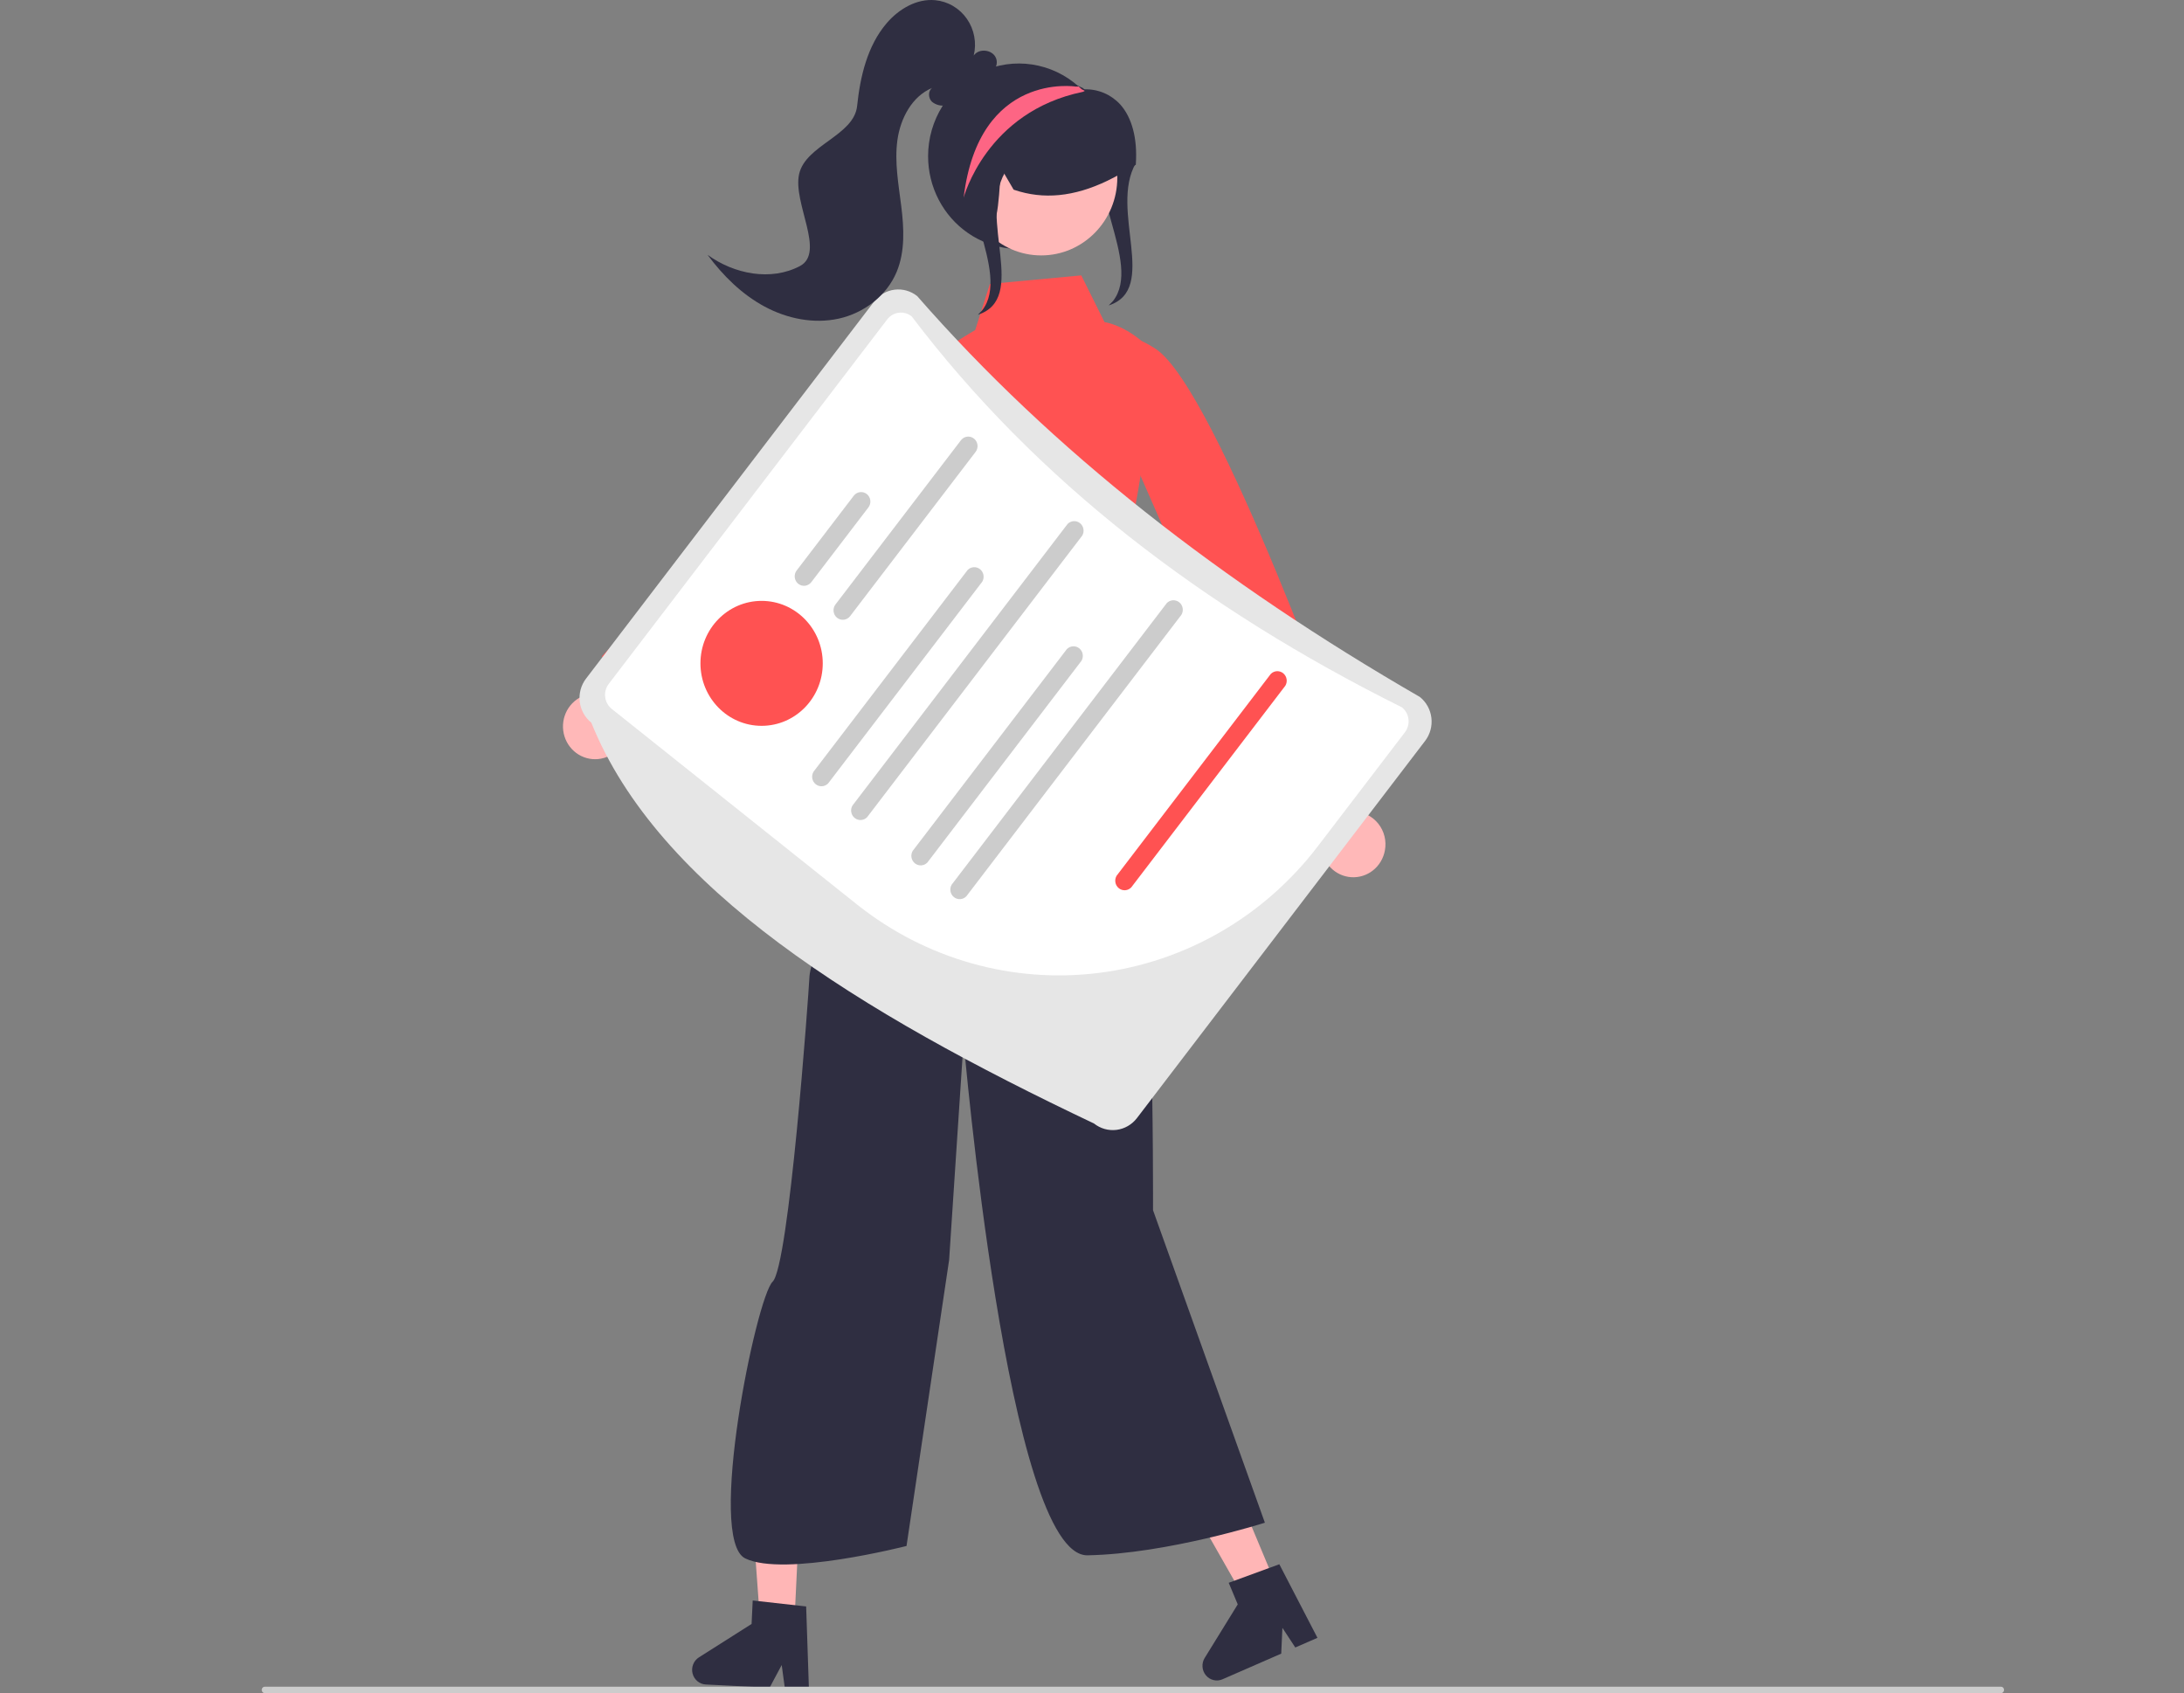 <svg width="307" height="238" viewBox="0 0 307 238" fill="none" xmlns="http://www.w3.org/2000/svg">
<rect x="0" y="0" width="307" height="238" fill="#808080" stroke="none"/>
<g clip-path="url(#clip0_90_1134)">
<path d="M159.644 22.957C155.904 29.54 162.947 40.633 155.849 42.936L156.434 42.338C160.718 36.954 151.763 25.557 156.047 20.172C156.713 19.383 157.285 18.515 157.75 17.587" fill="#2F2E41"/>
<path d="M194.673 119.538C194.796 118.879 194.775 118.201 194.614 117.551C194.452 116.901 194.153 116.295 193.737 115.776C193.322 115.257 192.8 114.838 192.208 114.547C191.617 114.256 190.97 114.102 190.314 114.094L181.068 86.651L175.951 93.315L185.726 118.958C185.786 120.085 186.249 121.151 187.028 121.953C187.806 122.754 188.844 123.237 189.947 123.308C191.05 123.38 192.14 123.035 193.011 122.341C193.882 121.646 194.473 120.649 194.673 119.538L194.673 119.538Z" fill="#FFB8B8"/>
<path d="M154.032 53.279C154.032 53.279 153.744 43.344 162.439 49.035C171.135 54.726 190.066 108.036 190.066 108.036L180.645 113.244L159.258 64.459L154.032 53.279Z" fill="#FF5252"/>
<path d="M179.685 223.545L175.343 225.44L166.12 209.232L172.529 206.434L179.685 223.545Z" fill="#FFB6B6"/>
<path d="M185.191 230.23L182.077 231.589L180.265 228.828L180.098 232.453L171.84 236.059C171.444 236.232 171.004 236.271 170.585 236.17C170.166 236.07 169.789 235.835 169.51 235.5C169.231 235.166 169.064 234.749 169.033 234.31C169.002 233.871 169.109 233.434 169.339 233.062L173.987 225.529L172.717 222.493L179.831 219.888L185.191 230.23Z" fill="#2F2E41"/>
<path d="M111.622 229.042L106.906 228.807L105.55 210.11L112.511 210.458L111.622 229.042Z" fill="#FFB6B6"/>
<path d="M113.712 237.515L110.33 237.346L109.882 234.054L108.18 237.239L99.21 236.791C98.78 236.769 98.368 236.608 98.034 236.33C97.7 236.053 97.462 235.673 97.354 235.248C97.246 234.822 97.274 234.372 97.434 233.964C97.594 233.555 97.878 233.21 98.244 232.978L105.649 228.282L105.807 224.983L113.319 225.819L113.712 237.515Z" fill="#2F2E41"/>
<path d="M123.535 107.507C123.535 107.507 113.945 134.21 113.79 137.198C113.635 140.186 110.9 177.973 108.606 180.169C106.312 182.364 99.3 216.404 104.756 219.066C110.213 221.729 127.428 217.318 127.428 217.318L133.417 177.11L135.452 146.305C135.452 146.305 141.645 218.844 152.879 218.631C164.112 218.418 177.801 214.047 177.801 214.047L162.078 170.117C162.078 170.117 162.3 118.109 158.656 107.619C155.011 97.129 123.535 107.507 123.535 107.507Z" fill="#2F2E41"/>
<path d="M151.992 38.711L139.149 39.913L137.08 46.403C137.08 46.403 126.331 52.433 128.711 55.173C131.091 57.913 128.179 76.377 128.179 76.377L128.837 91.365C128.837 91.365 128.13 101.749 126.016 104.141C123.902 106.533 118.37 112.4 122.278 109.593C135.984 99.752 159.939 108.056 159.939 108.056L156.517 86.641C156.517 86.641 164.29 51.579 161.222 48.617C158.155 45.656 155.26 45.282 155.26 45.282L151.992 38.711Z" fill="#FF5252"/>
<path d="M84.505 106.641C85.15 106.518 85.762 106.252 86.295 105.862C86.829 105.472 87.273 104.967 87.595 104.383C87.917 103.799 88.11 103.149 88.16 102.481C88.21 101.812 88.116 101.14 87.884 100.513L109.546 81.736L101.609 79.288L81.781 97.914C80.776 98.382 79.972 99.21 79.524 100.242C79.076 101.274 79.014 102.438 79.35 103.514C79.685 104.589 80.396 105.502 81.346 106.078C82.296 106.655 83.42 106.855 84.505 106.641Z" fill="#FFB8B8"/>
<path d="M139.519 57.526C139.519 57.526 143.787 48.596 133.57 50.121C123.352 51.647 84.605 92.254 84.605 92.254L91.089 100.964L130.249 65.514L139.519 57.526Z" fill="#FF5252"/>
<path d="M122.88 42.378L82.369 95.403C81.668 96.323 81.353 97.49 81.493 98.647C81.632 99.805 82.215 100.858 83.114 101.577C92.521 124.915 120.667 142.221 153.776 157.929C154.676 158.646 155.818 158.968 156.951 158.826C158.084 158.683 159.116 158.087 159.819 157.168L200.33 104.143C201.031 103.223 201.347 102.056 201.207 100.899C201.068 99.741 200.484 98.687 199.585 97.969C171.8 81.94 147.919 63.369 128.923 41.617C128.022 40.901 126.88 40.579 125.748 40.721C124.615 40.864 123.584 41.46 122.88 42.378Z" fill="#E6E6E6"/>
<path d="M197.487 102.937L185.155 119.077C177.623 128.877 166.6 135.233 154.496 136.758C142.391 138.282 130.188 134.85 120.552 127.211L85.994 99.652C85.482 99.244 85.15 98.644 85.07 97.986C84.99 97.327 85.169 96.663 85.567 96.139L124.713 44.901C125.114 44.379 125.701 44.04 126.346 43.96C126.991 43.879 127.64 44.063 128.152 44.471C145.633 67.534 169.033 85.481 197.063 99.427C197.574 99.835 197.906 100.434 197.985 101.092C198.065 101.75 197.885 102.413 197.487 102.937Z" fill="white"/>
<path d="M122.072 71.324L114.041 81.836C113.828 82.114 113.515 82.295 113.172 82.338C112.829 82.381 112.483 82.283 112.21 82.066C111.937 81.848 111.76 81.529 111.718 81.178C111.675 80.827 111.771 80.474 111.983 80.195L120.014 69.683C120.12 69.545 120.251 69.43 120.4 69.343C120.549 69.257 120.713 69.201 120.884 69.18C121.054 69.158 121.226 69.171 121.392 69.218C121.557 69.264 121.712 69.344 121.847 69.452C121.982 69.56 122.095 69.694 122.18 69.846C122.264 69.999 122.318 70.167 122.339 70.341C122.36 70.514 122.347 70.691 122.301 70.86C122.256 71.028 122.178 71.186 122.072 71.324H122.072Z" fill="#CCCCCC"/>
<path d="M137.135 63.527L119.499 86.611C119.394 86.749 119.262 86.865 119.113 86.951C118.964 87.037 118.8 87.093 118.63 87.114C118.46 87.136 118.287 87.123 118.122 87.076C117.957 87.029 117.802 86.95 117.667 86.842C117.532 86.734 117.419 86.6 117.334 86.448C117.25 86.296 117.196 86.128 117.175 85.954C117.154 85.78 117.167 85.604 117.212 85.435C117.258 85.266 117.336 85.108 117.441 84.97L135.077 61.886C135.183 61.748 135.314 61.632 135.463 61.546C135.612 61.459 135.777 61.403 135.947 61.382C136.117 61.36 136.29 61.373 136.455 61.42C136.621 61.467 136.775 61.546 136.911 61.654C137.046 61.762 137.159 61.896 137.244 62.048C137.328 62.201 137.382 62.369 137.403 62.543C137.424 62.717 137.411 62.894 137.365 63.062C137.319 63.231 137.241 63.389 137.135 63.527H137.135Z" fill="#CCCCCC"/>
<path d="M107.056 102.031C111.804 102.031 115.653 98.099 115.653 93.248C115.653 88.398 111.804 84.466 107.056 84.466C102.308 84.466 98.46 88.398 98.46 93.248C98.46 98.099 102.308 102.031 107.056 102.031Z" fill="#FF5252"/>
<path d="M138.072 81.772L116.411 110.123C116.185 110.359 115.882 110.501 115.56 110.522C115.238 110.544 114.92 110.444 114.665 110.241C114.411 110.038 114.239 109.747 114.181 109.422C114.123 109.098 114.185 108.764 114.353 108.482L136.014 80.13C136.24 79.895 136.543 79.753 136.865 79.732C137.187 79.71 137.505 79.81 137.759 80.013C138.014 80.216 138.186 80.507 138.244 80.831C138.301 81.156 138.24 81.49 138.072 81.772Z" fill="#CCCCCC"/>
<path d="M152.123 75.298L121.89 114.871C121.664 115.106 121.361 115.248 121.039 115.269C120.717 115.291 120.399 115.191 120.145 114.988C119.89 114.785 119.718 114.494 119.66 114.17C119.603 113.845 119.664 113.511 119.833 113.23L150.066 73.657C150.292 73.422 150.595 73.28 150.916 73.258C151.238 73.237 151.557 73.337 151.811 73.54C152.066 73.743 152.238 74.034 152.295 74.358C152.353 74.683 152.292 75.017 152.123 75.298Z" fill="#CCCCCC"/>
<path d="M152.018 92.894L130.358 121.246C130.132 121.481 129.829 121.623 129.507 121.645C129.185 121.666 128.866 121.566 128.612 121.363C128.358 121.161 128.185 120.869 128.128 120.545C128.07 120.221 128.131 119.886 128.3 119.605L149.961 91.253C150.187 91.018 150.49 90.876 150.811 90.854C151.133 90.832 151.452 90.933 151.706 91.135C151.961 91.338 152.133 91.629 152.19 91.954C152.248 92.278 152.187 92.613 152.018 92.894Z" fill="#CCCCCC"/>
<path d="M180.679 96.39L159.018 124.742C158.792 124.977 158.49 125.119 158.168 125.141C157.846 125.163 157.527 125.063 157.273 124.86C157.019 124.657 156.846 124.366 156.789 124.041C156.731 123.717 156.792 123.382 156.961 123.101L178.621 94.749C178.848 94.514 179.15 94.372 179.472 94.35C179.794 94.329 180.113 94.429 180.367 94.632C180.621 94.835 180.794 95.126 180.851 95.45C180.909 95.775 180.848 96.109 180.679 96.39Z" fill="#FF5252"/>
<path d="M166.07 86.421L135.837 125.993C135.611 126.228 135.308 126.37 134.986 126.392C134.664 126.413 134.346 126.313 134.091 126.111C133.837 125.908 133.665 125.616 133.607 125.292C133.55 124.968 133.611 124.633 133.779 124.352L164.012 84.78C164.239 84.544 164.541 84.403 164.863 84.381C165.185 84.359 165.504 84.459 165.758 84.662C166.012 84.865 166.185 85.156 166.242 85.481C166.3 85.805 166.239 86.139 166.07 86.421Z" fill="#CCCCCC"/>
<path d="M130.46 21.959C130.459 24.092 130.971 26.194 131.95 28.078C132.93 29.962 134.347 31.572 136.078 32.766C137.809 33.96 139.8 34.701 141.876 34.925C143.953 35.15 146.052 34.85 147.988 34.052C149.925 33.254 151.641 31.983 152.984 30.349C154.327 28.716 155.258 26.77 155.694 24.684C156.13 22.597 156.057 20.433 155.484 18.382C154.91 16.331 153.852 14.455 152.403 12.918L152.341 12.856C152.239 12.746 152.137 12.637 152.03 12.533C152.029 12.533 152.029 12.533 152.028 12.532C152.027 12.532 152.027 12.532 152.026 12.531C152.026 12.531 152.026 12.53 152.025 12.53C152.025 12.529 152.025 12.528 152.025 12.527C151.892 12.402 151.76 12.277 151.622 12.157C149.778 10.506 147.508 9.433 145.083 9.066C142.658 8.698 140.181 9.053 137.948 10.088C135.715 11.122 133.821 12.791 132.493 14.897C131.165 17.002 130.459 19.454 130.46 21.959V21.959Z" fill="#2F2E41"/>
<path d="M146.36 35.904C152.268 35.904 157.058 31.011 157.058 24.975C157.058 18.938 152.268 14.045 146.36 14.045C140.452 14.045 135.663 18.938 135.663 24.975C135.663 31.011 140.452 35.904 146.36 35.904Z" fill="#FFB8B8"/>
<path d="M134.956 27.887C133.91 23.073 135.422 17.679 138.717 14.465C140.374 12.88 142.436 11.806 144.664 11.364C146.892 10.923 149.197 11.133 151.314 11.97C151.583 12.081 151.852 12.203 152.116 12.33L152.239 12.389V12.407C152.263 12.424 152.287 12.442 152.31 12.46C152.36 12.507 152.421 12.542 152.487 12.559C153.416 12.534 154.339 12.71 155.197 13.076C156.055 13.441 156.827 13.987 157.464 14.679C159.122 16.517 159.903 19.487 159.663 23.043L159.656 23.154L159.563 23.213C158.308 24.026 157.005 24.759 155.662 25.41C150.966 27.666 146.679 28.084 142.558 26.686L142.482 26.661L140.753 23.7C140.398 25.742 140.588 32.517 138.55 32.884L135 28.091L134.956 27.887Z" fill="#2F2E41"/>
<path d="M112.437 37.404C116.077 35.484 111.395 28.516 112.336 24.443C113.277 20.369 120.052 19.059 120.483 14.897C120.915 10.735 121.93 6.442 124.619 3.283C126.336 1.265 128.868 -0.225 131.474 0.028C132.355 0.114 133.209 0.392 133.976 0.845C134.742 1.298 135.405 1.914 135.917 2.652C136.43 3.39 136.781 4.232 136.946 5.121C137.112 6.01 137.088 6.925 136.876 7.804C137.618 6.73 139.538 6.963 140.013 8.184C140.436 9.271 139.502 10.586 138.404 10.682C136.966 12.496 135.32 14.421 133.068 14.787C132.709 14.871 132.336 14.871 131.977 14.786C131.619 14.702 131.284 14.535 130.997 14.299C130.467 13.779 130.426 12.739 131.055 12.351C128.224 13.5 126.565 16.626 126.145 19.708C125.725 22.789 126.306 25.907 126.689 28.994C127.072 32.081 127.237 35.328 126.052 38.194C124.653 41.581 121.43 44.008 117.914 44.786C114.397 45.565 110.652 44.804 107.469 43.09C104.286 41.376 101.632 38.759 99.463 35.825C103.198 38.535 108.366 39.55 112.437 37.404Z" fill="#2F2E41"/>
<path d="M141.25 24.268C137.51 30.851 144.553 41.944 137.454 44.247L138.039 43.65C142.324 38.265 133.368 26.868 137.653 21.484C138.319 20.694 138.89 19.826 139.355 18.898" fill="#2F2E41"/>
<path d="M135.456 27.788C135.456 27.788 138.625 15.703 152.209 12.913C152.224 12.908 152.275 12.887 152.341 12.856C152.382 12.83 152.433 12.804 152.484 12.778C152.331 12.689 152.183 12.611 152.03 12.533C152.029 12.533 152.029 12.533 152.028 12.532C152.027 12.532 152.027 12.532 152.026 12.531C152.026 12.531 152.026 12.53 152.025 12.529C152.025 12.529 152.025 12.528 152.025 12.527C151.892 12.402 151.76 12.277 151.622 12.157L151.234 12.173C151.234 12.173 137.604 9.968 135.456 27.788Z" fill="#FD6584"/>
<path d="M36.794 237.553C36.794 237.611 36.804 237.67 36.825 237.724C36.845 237.778 36.875 237.828 36.913 237.869C36.95 237.911 36.995 237.944 37.044 237.966C37.094 237.989 37.147 238 37.2 238H281.298C281.406 238 281.509 237.953 281.585 237.869C281.661 237.785 281.704 237.671 281.704 237.553C281.704 237.434 281.661 237.32 281.585 237.236C281.509 237.152 281.406 237.105 281.298 237.105H37.2C37.147 237.105 37.094 237.117 37.044 237.139C36.995 237.161 36.95 237.194 36.913 237.236C36.875 237.278 36.845 237.327 36.825 237.381C36.804 237.436 36.794 237.494 36.794 237.553Z" fill="#CCCCCC"/>
</g>
<defs>
<clipPath id="clip0_90_1134">
<rect width="307" height="238" fill="white"/>
</clipPath>
</defs>
</svg>
